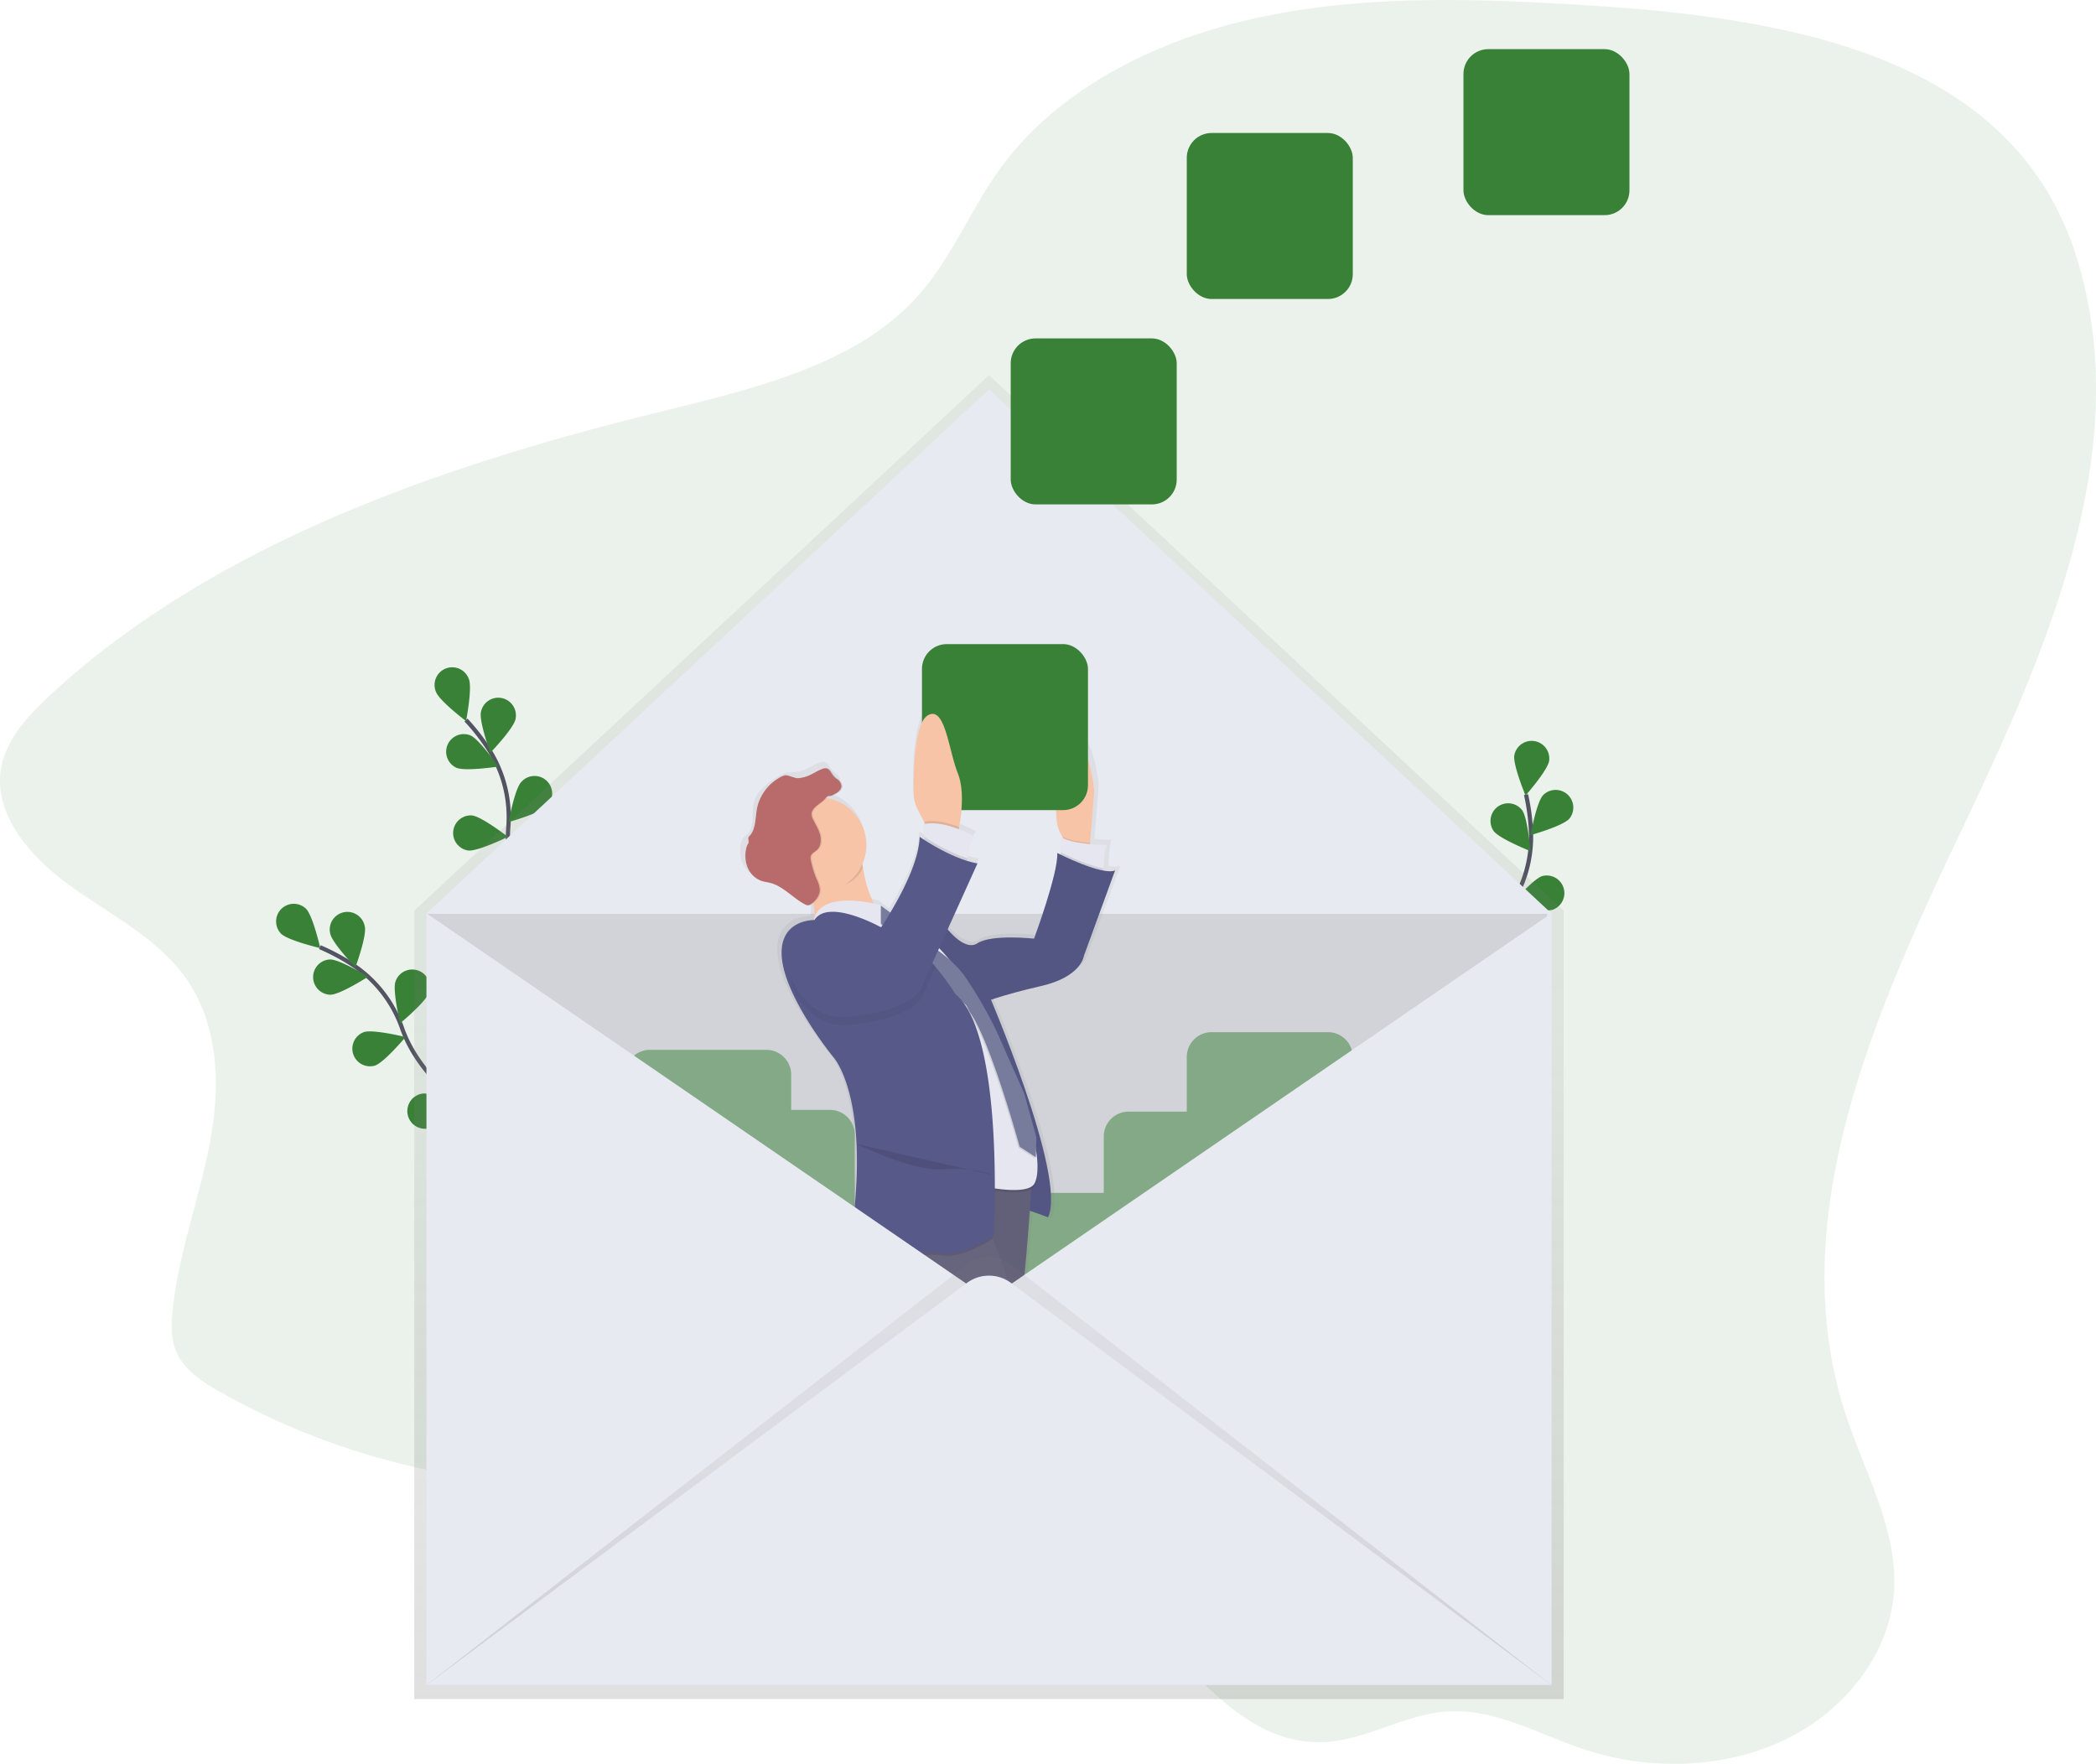 <svg id="6819ac6b-d1bd-48ef-89b5-99e9c674cbcb" data-name="Layer 1" xmlns="http://www.w3.org/2000/svg" xmlns:xlink="http://www.w3.org/1999/xlink" width="1000" height="841.56" viewBox="0 0 1000 841.56"><defs><linearGradient id="aa78ebf3-8e90-406a-9307-feb6c609f2b9" x1="471.84" y1="810.65" x2="471.84" y2="179" gradientUnits="userSpaceOnUse"><stop offset="0" stop-color="gray" stop-opacity="0.25"/><stop offset="0.54" stop-color="gray" stop-opacity="0.12"/><stop offset="1" stop-color="gray" stop-opacity="0.1"/></linearGradient><linearGradient id="54d27aaf-2742-453e-9b1a-125270a5755f" x1="911.16" y1="831.52" x2="911.16" y2="366.39" gradientTransform="matrix(-1, 0, 0, 1, 1455, 0)" xlink:href="#aa78ebf3-8e90-406a-9307-feb6c609f2b9"/><linearGradient id="fcc4343f-4f92-4cf8-a773-76fc6332e8e3" x1="571.84" y1="833.11" x2="571.84" y2="628.9" xlink:href="#aa78ebf3-8e90-406a-9307-feb6c609f2b9"/></defs><title>inbox cleanup</title><path d="M831.61,30.33c-46.91-2.27-94.63-1.89-139.93,9.3s-88.38,34.22-114.16,69.54c-14.76,20.22-23.57,43.9-40.76,62.5C506.94,203.92,458.2,215,413.22,226.12c-105.63,26-211.85,63.57-288.47,133.95-11,10.09-21.72,21.6-24.21,35.55-3.82,21.45,13,41.52,31.66,55.25s40.74,24.62,54.55,42.43c17.61,22.71,18.6,52.72,13.6,80s-15.29,53.82-18,81.4c-.67,6.8-.83,13.89,2.12,20.18,3.91,8.34,12.6,14,21.12,18.76a344,344,0,0,0,96.68,36.47c58.37,12.51,119.24,10.16,179,15.3s122,19.52,164,58.06c25.76,23.63,49,58.1,85.73,56.93,20.58-.65,38.76-13.23,59.29-14.63,23.11-1.58,44,11,65.79,18.17,30.95,10.2,66.79,9.21,95.81-4.85s50.09-41.6,51.79-71.2c1.66-29-14.06-56.13-23.14-84-29.78-91.31,12.11-187.8,53.76-275.28s84.63-183.25,56.92-275.09C1059.05,47,934.44,35.31,831.61,30.33Z" transform="translate(-100 -29.22)" fill="#398137" opacity="0.1"/><path d="M336.82,568.11s-34.66-19-44.93-48.17a59.9,59.9,0,0,0-23.06-30.07,100.75,100.75,0,0,0-16.21-8.76" transform="translate(-100 -29.22)" fill="none" stroke="#535461" stroke-miterlimit="10" stroke-width="2"/><path d="M246,462.78c3.28,3.3,6.81,18.79,6.81,18.79s-15.47-3.63-18.75-6.92A8.42,8.42,0,0,1,246,462.78Z" transform="translate(-100 -29.22)" fill="#398137"/><path d="M274.06,471.23c1,4.55-4.5,19.47-4.5,19.47s-11-11.45-12-16a8.42,8.42,0,1,1,16.47-3.47Z" transform="translate(-100 -29.22)" fill="#398137"/><path d="M304.64,502.86c-1.47,4.41-13.71,14.54-13.71,14.54s-3.73-15.45-2.26-19.86a8.42,8.42,0,0,1,16,5.32Z" transform="translate(-100 -29.22)" fill="#398137"/><path d="M322.4,532c-.7,4.59-11.06,16.65-11.06,16.65s-6.28-14.59-5.58-19.19A8.42,8.42,0,0,1,322.4,532Z" transform="translate(-100 -29.22)" fill="#398137"/><path d="M257.66,503.8c4.65-.05,18-8.62,18-8.62s-13.57-8.26-18.22-8.21a8.42,8.42,0,0,0,.19,16.83Z" transform="translate(-100 -29.22)" fill="#398137"/><path d="M278.86,537.62c4.42-1.44,14.62-13.62,14.62-13.62s-15.42-3.82-19.84-2.38a8.42,8.42,0,0,0,5.22,16Z" transform="translate(-100 -29.22)" fill="#398137"/><path d="M304,567.67c4.6-.67,16.71-11,16.71-11s-14.56-6.37-19.16-5.7A8.42,8.42,0,1,0,304,567.67Z" transform="translate(-100 -29.22)" fill="#398137"/><path d="M364.07,486.38s-24-31.43-21.57-62.24a59.9,59.9,0,0,0-8.9-36.83,100.75,100.75,0,0,0-11.27-14.57" transform="translate(-100 -29.22)" fill="none" stroke="#535461" stroke-miterlimit="10" stroke-width="2"/><path d="M323.73,353.3c1.66,4.34-1.38,19.94-1.38,19.94s-12.68-9.58-14.34-13.92a8.42,8.42,0,1,1,15.72-6Z" transform="translate(-100 -29.22)" fill="#398137"/><path d="M345.93,372.38c-1,4.55-12,16-12,16s-5.43-14.93-4.47-19.48a8.42,8.42,0,1,1,16.47,3.5Z" transform="translate(-100 -29.22)" fill="#398137"/><path d="M361.08,413.69c-3.13,3.44-18.43,7.74-18.43,7.74s2.85-15.63,6-19.07a8.42,8.42,0,1,1,12.45,11.33Z" transform="translate(-100 -29.22)" fill="#398137"/><path d="M365.51,447.53c-2.5,3.92-16.85,10.74-16.85,10.74s.17-15.89,2.67-19.81a8.42,8.42,0,0,1,14.18,9.06Z" transform="translate(-100 -29.22)" fill="#398137"/><path d="M317.75,395.52c4.27,1.83,20-.58,20-.58s-9.07-13.05-13.34-14.88a8.42,8.42,0,0,0-6.64,15.47Z" transform="translate(-100 -29.22)" fill="#398137"/><path d="M323.43,435c4.62.47,18.89-6.53,18.89-6.53s-12.56-9.74-17.18-10.21A8.42,8.42,0,0,0,323.43,435Z" transform="translate(-100 -29.22)" fill="#398137"/><path d="M334.22,472.67c4.48,1.25,19.72-3.25,19.72-3.25s-10.73-11.72-15.21-13a8.42,8.42,0,1,0-4.51,16.22Z" transform="translate(-100 -29.22)" fill="#398137"/><path d="M806.78,527.51s-4.85-39.24,12.78-64.62a59.9,59.9,0,0,0,10.89-36.29,100.75,100.75,0,0,0-2.38-18.27" transform="translate(-100 -29.22)" fill="none" stroke="#535461" stroke-miterlimit="10" stroke-width="2"/><path d="M839.08,392.26c-.76,4.59-11.25,16.52-11.25,16.52s-6.11-14.67-5.35-19.25a8.42,8.42,0,0,1,16.61,2.74Z" transform="translate(-100 -29.22)" fill="#398137"/><path d="M848.62,419.92c-3.13,3.44-18.42,7.75-18.42,7.75s2.84-15.63,6-19.07a8.42,8.42,0,0,1,12.45,11.32Z" transform="translate(-100 -29.22)" fill="#398137"/><path d="M840.86,463.24c-4.44,1.39-19.81-2.61-19.81-2.61s10.35-12.06,14.78-13.45a8.42,8.42,0,0,1,5,16.06Z" transform="translate(-100 -29.22)" fill="#398137"/><path d="M827.61,494.69c-4.14,2.12-20,.77-20,.77s8.16-13.64,12.3-15.76a8.42,8.42,0,1,1,7.67,15Z" transform="translate(-100 -29.22)" fill="#398137"/><path d="M812.62,425.69c2.76,3.74,17.54,9.58,17.54,9.58s-1.24-15.84-4-19.58a8.42,8.42,0,0,0-13.54,10Z" transform="translate(-100 -29.22)" fill="#398137"/><path d="M797.59,462.66c3.75,2.74,19.6,3.89,19.6,3.89s-5.93-14.74-9.68-17.48a8.42,8.42,0,0,0-9.92,13.6Z" transform="translate(-100 -29.22)" fill="#398137"/><path d="M787.91,500.61c3.24,3.34,18.66,7.14,18.66,7.14s-3.35-15.53-6.59-18.87a8.42,8.42,0,1,0-12.08,11.72Z" transform="translate(-100 -29.22)" fill="#398137"/><polygon points="471.84 179 197.65 434.47 197.65 810.65 746.02 810.65 746.02 434.47 471.84 179" fill="url(#aa78ebf3-8e90-406a-9307-feb6c609f2b9)"/><polygon points="740.15 803.89 203.52 803.89 203.52 435.76 471.84 185.76 740.15 435.76 740.15 803.89" fill="#e8eaf1"/><rect x="203.89" y="435.99" width="534.2" height="367.37" opacity="0.1"/><rect x="666.21" y="92.66" width="79.2" height="79.2" rx="11.85" ry="11.85" transform="translate(1311.62 235.31) rotate(-180)" fill="#398137"/><rect x="582.21" y="190.66" width="79.2" height="79.2" rx="11.85" ry="11.85" transform="translate(1143.62 431.31) rotate(-180)" fill="#398137"/><rect x="798.21" y="52.66" width="79.2" height="79.2" rx="11.85" ry="11.85" transform="translate(1575.62 155.31) rotate(-180)" fill="#398137"/><path d="M495.95,558.74H477.47v-16.8a11.85,11.85,0,0,0-11.85-11.85h-55.5a11.85,11.85,0,0,0-11.85,11.85v55.5a11.85,11.85,0,0,0,11.85,11.85h18.48v16.8a11.85,11.85,0,0,0,11.85,11.85h55.5a11.85,11.85,0,0,0,11.85-11.85v-55.5A11.85,11.85,0,0,0,495.95,558.74Z" transform="translate(-100 -29.22)" fill="#398137" opacity="0.5"/><path d="M733.56,521.66h-55.5a11.85,11.85,0,0,0-11.85,11.85v26.06H638.46a11.85,11.85,0,0,0-11.85,11.85v26.91H600.54a11.85,11.85,0,0,0-11.85,11.85v55.5a11.85,11.85,0,0,0,11.85,11.85H656a11.85,11.85,0,0,0,11.85-11.85V638.78H694a11.85,11.85,0,0,0,11.85-11.85V600.87h27.75A11.85,11.85,0,0,0,745.41,589v-55.5A11.85,11.85,0,0,0,733.56,521.66Z" transform="translate(-100 -29.22)" fill="#398137" opacity="0.5"/><path d="M454.24,440.94a11.49,11.49,0,0,0,6.78,6.32c1.34.43,2.76.58,4.13.93,6.53,1.62,11.15,7.26,17.09,10.38a3.29,3.29,0,0,0,1.58.49l.2,0a1.94,1.94,0,0,0,.37,0,3.16,3.16,0,0,0,1.67-.7l.27-.2a20,20,0,0,1,.29,8.08c-2.36,0-17.69.94-15.59,19,2.27,19.6,25,47,25,47s15.9,16.24,10.79,71.67l-.57,26.88s6.11-.92,13.9-1.84q.27.54.55,1.06a41.84,41.84,0,0,0,8.39,10.37L542,671.16s1.11,2,2.75,5.16c.15,6.51-3.89,12.2-3.89,12.2-25,7.28-35.21,33.59-35.21,33.59S491.55,730.56,488.5,740c-6,4.82-5.55,18-5.55,18s21,11.2,36.35,17.36a25.3,25.3,0,0,0,5.53,1.52l-3.41,7h0c-3.56,1.28-3.82,18.87-3.82,18.87s37.48,26.88,48.84,28.56,21-6.16,9.09-11.76c-9.61-4.51-20.32-21.73-24.12-28.26,4.76-6.52,19.76-27.65,20.71-36.13,1.14-10.08,15.33-18.48,15.33-18.48,20.45-21.84,6.82-47.59,5.11-61,0-.26-.07-.54-.12-.83a147,147,0,0,0-4.81-17.21c2.23-14.09,4-36.1,5.09-50.63,4.51,1.45,8.93,3.17,8.93,3.17,8.29-16.83-19.87-86.14-28-105.34,4.73-1.56,12.88-4,24.57-6.64,19.88-4.48,21-14.56,21-14.56l15.33-41.43c-1.31.58-3.31.56-5.65.15,0-.35,0-.72,0-1.12.12-3.93.49-10.21,1.65-11.35,0,0-3.77,0-8.35-.41l0-.56,2.06-25.35s-2.84-28-12.49-24.08c-7.75,3.15-6.72,28.3-6,38.1a17,17,0,0,0,2.15,7.13l.65,1.15.45.79a9.54,9.54,0,0,1-1.22-.7v8.67c-1.07-.51-1.7-.83-1.7-.83.57,9.52-11.36,41.43-11.36,41.43s-21-2.24-27.83,2.24c-5,3.29-11.52-3.07-14.65-6.69L567,438.8a41.89,41.89,0,0,1-5.23-1.28c.07-.39.14-.8.22-1.22.74-4,2.08-9.67,3.88-10.38a63.72,63.72,0,0,0-8.07-3.7c.07-.32.13-.66.21-1,1.06-5.6,2.73-17.7-.66-26.05-4.54-11.2-6.25-33-14.77-28-6.76,4-7.08,28.1-6.93,37.87a16.8,16.8,0,0,0,1.94,7.59l3.28,6.22.45.86-.45.08v7.65c-1.44-.91-2.27-1.49-2.27-1.49-.29,10.76-7.41,25.11-14.37,36.66L520.69,460l-.87-.62a2.16,2.16,0,0,1,0-.34s-1.46-.41-3.76-.88c-2.86-5.43-4.46-12-5.35-17.42-.09-.57-.18-1.12-.26-1.66a22.59,22.59,0,0,0,2-9.27A23.06,23.06,0,0,0,493,407.2c.7-.77,1-1,1.22-1h.15c.35,0,.83.16,2.57-.69s3.83-2.18,3.82-4.16c0-1.45-1.15-2.64-2.37-3.46-2.93-2-3-5.35-5.74-5.1a3.62,3.62,0,0,0-1.55.21c-2.5.82-4.67,2.38-7.1,3.38a16.82,16.82,0,0,1-5.34,1.22,22.09,22.09,0,0,0-3.5.28,10.27,10.27,0,0,0-2.64,1.07c-5.13,2.8-11.05,7.06-12.7,12.61-1.54,5.2.59,11.94-3.38,15.68a14.66,14.66,0,0,0-2,1.91,6.63,6.63,0,0,0-1,2.55A15.27,15.27,0,0,0,454.24,440.94ZM558.07,710.19c.22,2.68-.29,4.58-1.86,5.2-8.52,3.36-18.17,34.15-18.17,34.15l-6.46,13.33a171.88,171.88,0,0,1-14.68-12.43l.7-4.83s18.17-13.44,19.31-17.36C537.82,725.1,552.51,714.22,558.07,710.19Z" transform="translate(-100 -29.22)" fill="url(#54d27aaf-2742-453e-9b1a-125270a5755f)"/><path d="M570.76,501.29S609.38,590.68,600,610c0,0-15.45-6.07-17.66-5s-24.28-115.32-24.28-115.32Z" transform="translate(-100 -29.22)" fill="#575988"/><path d="M570.76,501.29S609.38,590.68,600,610c0,0-15.45-6.07-17.66-5s-24.28-115.32-24.28-115.32Z" transform="translate(-100 -29.22)" opacity="0.05"/><path d="M549.79,786s13.24,24.83,24.83,30.35,2.21,13.24-8.83,11.59-47.45-28.14-47.45-28.14.25-17.34,3.71-18.6S549.79,786,549.79,786Z" transform="translate(-100 -29.22)" fill="#575988"/><path d="M515,745.72s18.76,18.76,27,20.42-7.17,12.69-22.07,6.62-35.31-17.1-35.31-17.1-.55-17.66,8.83-19.31S515,745.72,515,745.72Z" transform="translate(-100 -29.22)" fill="#575988"/><path d="M592.28,592.33s-3.86,67.32-8.83,76.7-23.73,38.07-23.73,38.07-21.52,15.45-22.62,19.31-18.76,17.1-18.76,17.1l-1.1,7.72s-29.24-1.66-27.59-11.59,17.1-19.31,17.1-19.31,9.93-25.93,34.21-33.11c0,0,7.72-11,1.1-19.86,0,0-16.55-41.38-25.93-46.35S520,587.37,520,587.37Z" transform="translate(-100 -29.22)" fill="#67647e"/><path d="M592.28,592.33s-3.86,67.32-8.83,76.7-23.73,38.07-23.73,38.07-21.52,15.45-22.62,19.31-18.76,17.1-18.76,17.1l-1.1,7.72s-29.24-1.66-27.59-11.59,17.1-19.31,17.1-19.31,9.93-25.93,34.21-33.11c0,0,7.72-11,1.1-19.86,0,0-16.55-41.38-25.93-46.35S520,587.37,520,587.37Z" transform="translate(-100 -29.22)" opacity="0.05"/><path d="M538.2,747.38l-17.66,37c2.76,9.38,29.24,6.07,29.24,6.07s20.42-27.59,21.52-37.52,14.9-18.21,14.9-18.21c19.86-21.52,6.62-46.9,5-60.14,0-.25-.07-.53-.12-.82-1.47-8.88-10.4-34.43-17.34-53.56-4.68-12.89-8.47-22.87-8.47-22.87s-37,1.66-44.69,14.9c-3.54,6.06-2,12.38.8,17.44a41.09,41.09,0,0,0,8.16,10.22l12.56,30.28s22.07,40.28,13.79,43.59S538.2,747.38,538.2,747.38Z" transform="translate(-100 -29.22)" fill="#67647e"/><path d="M604.1,420.21a16.92,16.92,0,0,0,2.09,7l.63,1.14,3.11,5.61h9.93l.21-2.61,2-25s-2.76-27.59-12.14-23.73C602.4,385.76,603.41,410.55,604.1,420.21Z" transform="translate(-100 -29.22)" fill="#f7c4a7"/><path d="M606.82,428.37l3.11,5.61h9.93l.21-2.61C615.45,431,609.95,430.11,606.82,428.37Z" transform="translate(-100 -29.22)" opacity="0.1"/><path d="M606.07,428.46v12.69l20.42,5.52s0-1.32.06-3.16c.12-3.87.48-10.06,1.6-11.18C628.14,432.32,611.59,432.32,606.07,428.46Z" transform="translate(-100 -29.22)" fill="#e6e6f0"/><path d="M606.07,435.9v5.25l20.42,5.52s0-1.32.06-3.16C619.74,442.32,609.93,437.78,606.07,435.9Z" transform="translate(-100 -29.22)" opacity="0.1"/><path d="M487,456.84c4,11.63-1.21,16.87-1.21,16.87s49.66,3.31,37.52-5.52c-7.09-5.16-10.23-16.53-11.61-25.09a85.57,85.57,0,0,1-1.08-10.77s-39.68-.58-31.45,10.48A53.13,53.13,0,0,1,487,456.84Z" transform="translate(-100 -29.22)" fill="#f7c4a7"/><path d="M479.17,442.81c4,5.44,5.36,6.24,6.73,10.17a22.18,22.18,0,0,0,3.76.31c9.46,0,18.67-1.95,22-10.2a85.57,85.57,0,0,1-1.08-10.77S470.93,431.74,479.17,442.81Z" transform="translate(-100 -29.22)" opacity="0.1"/><circle cx="390.75" cy="403.11" r="22.62" fill="#f7c4a7"/><path d="M604.42,436.19s21.52,11,27.59,8.28l-14.9,40.83s-1.1,9.93-20.42,14.35S568,507.91,568,507.91l-35.86-42.49,18.21,5s9.38,13.24,16,8.83,27-2.21,27-2.21S605,445.57,604.42,436.19Z" transform="translate(-100 -29.22)" fill="#575988"/><path d="M604.42,436.19s21.52,11,27.59,8.28l-14.9,40.83s-1.1,9.93-20.42,14.35S568,507.91,568,507.91l-35.86-42.49,18.21,5s9.38,13.24,16,8.83,27-2.21,27-2.21S605,445.57,604.42,436.19Z" transform="translate(-100 -29.22)" opacity="0.05"/><path d="M520.55,462.23s-29.17-8.34-32.24,7.15c0,0,13.48-6.57,32.79,5,1.45.87,2.87,1.8,4.25,2.77,17,11.91,28.86,30.37,33.63,51.26l12.33,54,1.1,14.52s17.66,3.49,21-1.74,1.1-22.65-3.86-28.46S576.83,536,576.83,536L572,521.51a96.9,96.9,0,0,0-18.9-33.14h0L551.94,487A72.44,72.44,0,0,0,525,466.84C522.21,465.61,520.16,464.06,520.55,462.23Z" transform="translate(-100 -29.22)" opacity="0.1"/><path d="M520.55,461.13s-29.17-8.34-32.24,7.15c0,0,13.48-6.57,32.79,5,1.45.87,2.87,1.8,4.25,2.77,17,11.91,28.86,30.37,33.63,51.26l12.33,54,1.1,14.52s17.66,3.49,21-1.74,1.1-22.65-3.86-28.46-12.69-30.79-12.69-30.79L572,520.41a96.9,96.9,0,0,0-18.9-33.14h0l-1.17-1.41A72.44,72.44,0,0,0,525,465.74C522.21,464.5,520.16,463,520.55,461.13Z" transform="translate(-100 -29.22)" fill="#e6e6f0"/><path d="M593.9,572.35l-.25,9.5-7.72-5s-13.76-50.08-23.45-63.73c-1.14-1.61-1.69-4-2.76-4.41l-39.45-38.07v-8.83s20.14,14.9,21.79,17.66c.7,1.17,11.29,7,17.66,16a200,200,0,0,1,15.17,26.21l13.24,29.8Z" transform="translate(-100 -29.22)" opacity="0.1"/><path d="M520.27,461.29v8.55l40,38.35c1.06.41,1.62,2.81,2.76,4.41,9.69,13.66,23.45,63.73,23.45,63.73l7.72,5,.24-9.5L588.69,551l-13.24-29.8a200,200,0,0,0-15.17-26.21c-6.37-9-17-14.83-17.66-16-1.43-2.38-17-13.77-21.26-16.87Z" transform="translate(-100 -29.22)" fill="#787c9c"/><path d="M498.28,408.31c1.75-.86,3.72-2.15,3.71-4.1a4.5,4.5,0,0,0-2.3-3.41c-3.15-2.15-2.91-6-6.53-4.82-2.42.81-4.54,2.35-6.9,3.33a16.15,16.15,0,0,1-5.19,1.2,21.16,21.16,0,0,0-3.4.27,9.9,9.9,0,0,0-2.57,1.06,22.16,22.16,0,0,0-10.42,13c-1.5,5.12-1.35,11.19-5.21,14.87a14.34,14.34,0,0,0-1.92,1.88,6.59,6.59,0,0,0-1,2.51,15.25,15.25,0,0,0,.76,9.16,11.22,11.22,0,0,0,6.58,6.23c1.3.43,2.68.58,4,.91,6.34,1.6,10.83,7.16,16.6,10.23a3.16,3.16,0,0,0,1.53.48,3,3,0,0,0,1.62-.69c2.23-1.6,4.07-4.07,4-6.82a13.78,13.78,0,0,0-1.48-4.91,47.6,47.6,0,0,1-2.76-8.89,4.33,4.33,0,0,1-.06-2.15c.42-1.34,1.9-2,2.93-2.91,2-1.81,2.19-4.9,1.47-7.47s-2.24-4.83-3.37-7.25a5.71,5.71,0,0,1-.67-2.35c0-3.23,4.36-5,6.2-7.11C496.45,407.69,494.87,410,498.28,408.31Z" transform="translate(-100 -29.22)" opacity="0.1"/><path d="M497.73,408.31c1.75-.86,3.72-2.15,3.71-4.1a4.5,4.5,0,0,0-2.3-3.41c-3.15-2.15-2.91-6-6.53-4.82-2.42.81-4.54,2.35-6.9,3.33a16.15,16.15,0,0,1-5.19,1.2c-1.14.07-4.82-1.67-5.93-1.41a9.9,9.9,0,0,0-2.57,1.06,22.16,22.16,0,0,0-10.42,13c-1.5,5.12-.45,11.53-4.31,15.21-.65.62.23,2.5-.29,3.23a6.59,6.59,0,0,0-1,2.51,15.25,15.25,0,0,0,.76,9.16,11.22,11.22,0,0,0,6.58,6.23c1.3.43,2.68.58,4,.91,6.34,1.6,10.83,7.16,16.6,10.23a3.16,3.16,0,0,0,1.53.48,3,3,0,0,0,1.62-.69c2.23-1.6,4.07-4.07,4-6.82a13.78,13.78,0,0,0-1.48-4.91,47.6,47.6,0,0,1-2.76-8.89,4.33,4.33,0,0,1-.06-2.15c.42-1.34,1.9-2,2.93-2.91,2-1.81,2.19-4.9,1.47-7.47s-2.24-4.83-3.37-7.25a5.71,5.71,0,0,1-.67-2.35c0-3.23,4.36-5,6.2-7.11C495.9,407.69,494.32,410,497.73,408.31Z" transform="translate(-100 -29.22)" fill="#b96b6b"/><path d="M521.35,629.63c10.09-1.2,22.85-2.37,28.44-1.43,9,1.5,21.65-6.53,23.92-8-4.68-12.89-8.47-22.87-8.47-22.87s-37,1.66-44.69,14.9C517,618.26,518.59,624.57,521.35,629.63Z" transform="translate(-100 -29.22)" opacity="0.1"/><path d="M473.1,486.95c2.21,19.31,24.28,46.35,24.28,46.35s15.45,16,10.48,70.63l-.55,26.48s32.55-5,42.49-3.31,24.28-8.28,24.28-8.28,5.52-95.46-18.21-115.32a140.16,140.16,0,0,0-9.53-13c-6.37-7.71-15-16.4-23.14-18.54a14.48,14.48,0,0,0-3.19-.49s-24.83-13.79-31.45-3.31C488.55,468.19,470.89,467.64,473.1,486.95Z" transform="translate(-100 -29.22)" fill="#575988"/><path d="M573.79,589.85S565,586,550.07,587.09,508.64,575,508.64,575" transform="translate(-100 -29.22)" opacity="0.1"/><path d="M557.79,712.89s-.55,1.66,6.62,3.86,9.38,4.41,9.38,4.41" transform="translate(-100 -29.22)" opacity="0.05"/><rect x="439.87" y="307.3" width="79.2" height="79.2" rx="11.85" ry="11.85" fill="#398137"/><path d="M535.89,407.85a16.74,16.74,0,0,0,1.89,7.48l3.19,6.13,2.21,4.24,13.79,1.1s.29-1.14.64-3c1-5.52,2.65-17.44-.64-25.67-4.41-11-6.07-32.55-14.35-27.59C536.05,374.47,535.74,398.21,535.89,407.85Z" transform="translate(-100 -29.22)" fill="#f7c4a7"/><path d="M541,421.29v.17l2.21,4.24,13.79,1.1s.29-1.14.64-3C552.67,421.87,546.2,420.12,541,421.29Z" transform="translate(-100 -29.22)" opacity="0.1"/><path d="M541,422.39v9.93l19.86,10.48s.23-1.8.65-4.12c.72-4,2-9.53,3.77-10.22C565.24,428.46,550.89,420.18,541,422.39Z" transform="translate(-100 -29.22)" fill="#e6e6f0"/><path d="M487.24,512.58a23.37,23.37,0,0,0,17.84,5.71C540,514.74,541,502.4,541,502.4l5.36-11.87c-6.37-7.71-15-16.4-23.14-18.54-5.79,9.33-10.92,16.06-10.92,16.06s-25.93-19.86-33.66-1.1C474.12,497.87,480.84,506.92,487.24,512.58Z" transform="translate(-100 -29.22)" opacity="0.05"/><path d="M541,428.47v3.85l19.86,10.48s.23-1.8.65-4.12C552.91,435.94,544.44,430.74,541,428.47Z" transform="translate(-100 -29.22)" opacity="0.1"/><path d="M538.76,428.46s14.9,10.48,27.59,12.69l-25.93,57.38s-.95,12.34-35.88,15.89a23.39,23.39,0,0,1-17.84-5.71c-6.4-5.66-13.13-14.71-8.63-25.63,7.72-18.76,33.66,1.1,33.66,1.1S538.2,449.43,538.76,428.46Z" transform="translate(-100 -29.22)" fill="#575988"/><polygon points="203.52 435.76 471.84 619.83 203.52 803.89 203.52 435.76" fill="#e8eaf1"/><polygon points="740.15 435.76 471.84 619.83 740.15 803.89 740.15 435.76" fill="#e8eaf1"/><path d="M303.52,833.11,561.31,632.54a17,17,0,0,1,21.05,0L840.15,833.11Z" transform="translate(-100 -29.22)" fill="url(#fcc4343f-4f92-4cf8-a773-76fc6332e8e3)"/><path d="M303.52,833.11l257.79-191.8a17.63,17.63,0,0,1,21.05,0l257.79,191.8Z" transform="translate(-100 -29.22)" fill="#e8eaf1"/></svg>
